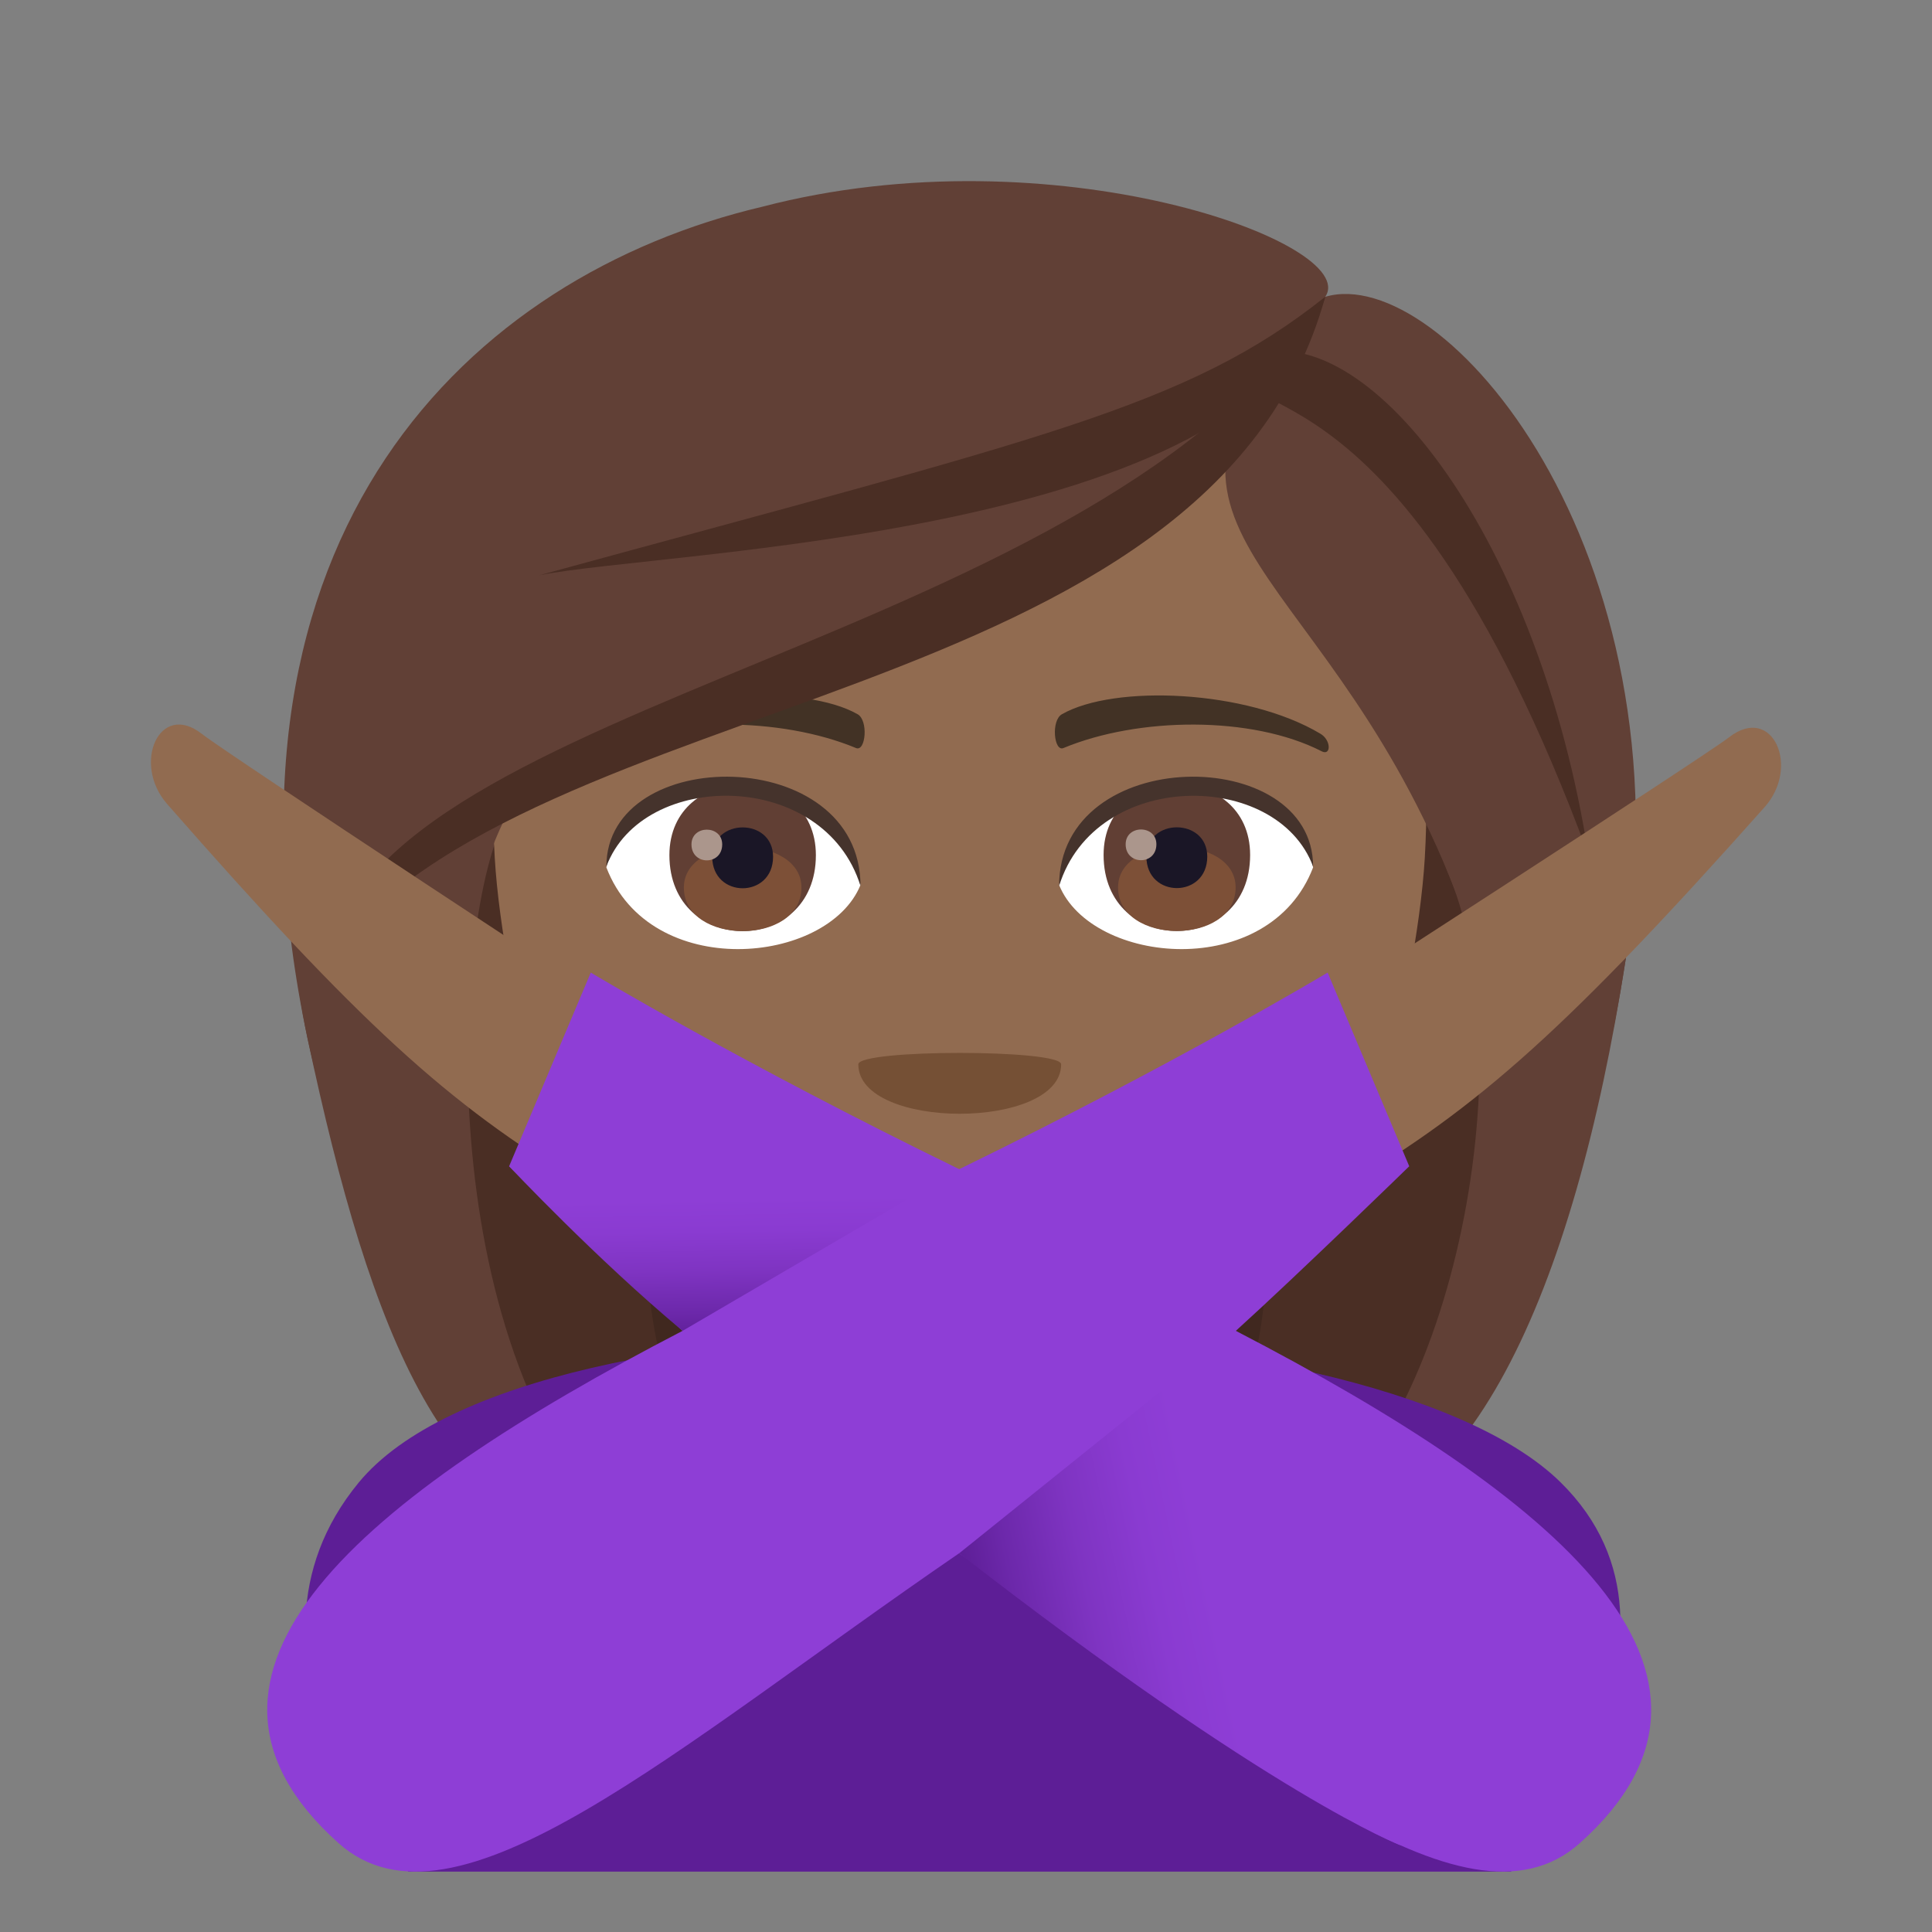 <?xml version="1.0" encoding="utf-8"?>
<!-- Generator: Adobe Illustrator 19.0.0, SVG Export Plug-In . SVG Version: 6.00 Build 0)  -->
<svg version="1.1" id="Layer_1" xmlns="http://www.w3.org/2000/svg" xmlns:xlink="http://www.w3.org/1999/xlink" x="0px" y="0px"
	 width="64px" height="64px" viewBox="0 0 64 64" enable-background="new 0 0 64 64" xml:space="preserve">
<rect x="0" y="0" width="64" height="64" fill="#808080" stroke="none"/>
<path fill="#40281F" d="M19.73,16.642c-8.131,34.903-7.389,34.155,9.73,34.155C19.988,44.17,38.134,16.167,19.73,16.642z"/>
<path fill="#4A2E24" d="M16.796,16.103c-5.934,26.518-0.814,33.327,3.732,34.694h5.209C13.548,42.21,32.603,15.58,16.796,16.103z"/>
<path fill="#40281F" d="M43.654,16.64c8.131,34.905,7.387,34.157-9.73,34.157C42.634,45.479,25.249,16.166,43.654,16.64z"/>
<path fill="#4A2E24" d="M46.585,16.101c8.674,24.127-0.018,33.579-3.732,34.696h-5.207C49.837,42.909,30.783,15.578,46.585,16.101z"
	/>
<path fill="#614036" d="M48.029,29.066c2.512,6.133,0.027,18.72-5.176,21.731c5.766,0,9.277-7.979,10.99-18.954
	C55.982,18.128,43.554,18.121,48.029,29.066z"/>
<path fill="#614036" d="M10.185,34.388c2.1,9.905,4.686,16.409,10.344,16.409c-6.309-6.531-5.566-20.308-3.773-23.735
	C25.894,21.623,6.632,17.632,10.185,34.388z"/>
<path fill="#916B50" d="M31.792,8.253c-10.836,0-16.055,8.824-15.402,20.172c0.133,2.281,0.767,5.57,1.551,8.391
	c1.625,5.857,10.201,11.757,13.852,11.757c3.648,0,12.227-5.899,13.85-11.757c0.785-2.82,1.418-6.109,1.555-8.391
	C47.845,17.078,42.63,8.253,31.792,8.253z"/>
<path fill="#423225" d="M43.734,24.302c-2.443-1.455-6.82-1.633-8.555-0.643c-0.367,0.201-0.268,1.254,0.049,1.121
	c2.473-1.029,6.236-1.08,8.557,0.109C44.097,25.048,44.103,24.513,43.734,24.302z"/>
<path fill="#423225" d="M19.853,24.302c2.439-1.455,6.818-1.633,8.555-0.643c0.365,0.201,0.27,1.254-0.051,1.121
	c-2.473-1.029-6.234-1.082-8.555,0.109C19.49,25.048,19.482,24.513,19.853,24.302z"/>
<path fill="#755035" d="M35.152,35.257c0,2.184-6.719,2.184-6.719,0C28.433,34.753,35.152,34.753,35.152,35.257z"/>
<path fill="#FFFFFF" d="M43.498,28.734c-1.447,3.789-7.338,3.234-8.414,0.582C35.9,25.052,42.701,24.689,43.498,28.734z"/>
<path fill="#613F34" d="M36.558,28.322c0,3.357,4.854,3.357,4.854,0C41.412,25.207,36.558,25.207,36.558,28.322z"/>
<path fill="#7D5037" d="M37.037,29.396c0,1.926,3.895,1.926,3.895,0C40.931,27.609,37.037,27.609,37.037,29.396z"/>
<path fill="#1A1626" d="M37.976,28.375c0,1.392,2.016,1.392,2.016,0C39.992,27.083,37.976,27.083,37.976,28.375z"/>
<path fill="#AB968C" d="M37.289,27.968c0,0.703,1.018,0.703,1.018,0C38.306,27.314,37.289,27.314,37.289,27.968z"/>
<path fill="#45332C" d="M43.498,28.705c0-4.07-8.414-4.07-8.414,0.645C36.281,25.48,42.296,25.48,43.498,28.705z"/>
<path fill="#FFFFFF" d="M20.087,28.734c1.449,3.789,7.338,3.234,8.418,0.582C27.687,25.052,20.886,24.689,20.087,28.734z"/>
<path fill="#613F34" d="M22.175,28.328c0,3.355,4.852,3.355,4.852,0C27.027,25.212,22.175,25.212,22.175,28.328z"/>
<path fill="#7D5037" d="M22.654,29.402c0,1.924,3.895,1.924,3.895,0C26.548,27.615,22.654,27.615,22.654,29.402z"/>
<path fill="#1A1626" d="M23.593,28.38c0,1.393,2.016,1.393,2.016,0C25.609,27.085,23.593,27.085,23.593,28.38z"/>
<path fill="#AB968C" d="M22.906,27.972c0,0.705,1.018,0.705,1.018,0C23.923,27.32,22.906,27.32,22.906,27.972z"/>
<path fill="#45332C" d="M20.087,28.705c0-4.07,8.418-4.07,8.418,0.643C27.304,25.478,21.291,25.478,20.087,28.705z"/>
<path fill="#614036" d="M43.9,9.832c-7.598,7.785-0.346,8.289,4.129,19.234c2.512,6.133,4.102,13.753,5.814,2.777
	C55.982,18.128,47.761,8.687,43.9,9.832z"/>
<path fill="#614036" d="M25.249,6.849C15.615,9.117,6.632,17.632,10.185,34.388c2.1,9.905,4.777-3.898,6.57-7.326
	c9.139-5.44,24.77-9.559,27.145-17.23C45.105,8.062,34.89,4.326,25.249,6.849z"/>
<path fill="#4A2E24" d="M17.867,19.056c4.074-0.826,23.566-1.217,26.033-9.225C39.294,13.503,34.521,14.501,17.867,19.056z"/>
<path fill="#4A2E24" d="M10.841,31.794C17.677,22.673,40.07,23.679,43.9,9.832C36.464,21.453,12.71,23.025,10.841,31.794z"/>
<path fill="#4A2E24" d="M41.648,11.73c-1.766,2.779,4.363-1.305,10.971,16.6C50.99,17.861,45.408,10.656,41.648,11.73z"/>
<path fill="#916B50" d="M6.691,24.314c0.834,0.66,14.072,9.346,14.072,9.346l-1.535,5.539c-4.371-2.609-7.332-5.307-13.692-12.566
	C4.361,25.291,5.285,23.207,6.691,24.314z"/>
<path fill="#5D1E96" d="M51.691,49.098c-6.387-6.27-34.113-6.896-39.807,0.012C7.101,54.917,13.529,62,13.529,62H50.05
	C50.05,62,56.974,54.286,51.691,49.098z"/>
<path fill="#916B50" d="M57.281,24.421c-0.846,0.658-14.303,9.344-14.303,9.344l1.563,5.539c4.443-2.609,7.451-5.307,13.914-12.567
	C59.65,25.396,58.71,23.312,57.281,24.421z"/>
<path fill="#8E3ED6" d="M40.939,44.086c2.09-1.894,5.744-5.452,5.744-5.452l-2.703-6.416c0,0-5.031,3.018-12.205,6.512
	c-7.174-3.494-12.205-6.512-12.205-6.512l-2.705,6.416c0,0,3.656,3.559,5.746,5.452C11.99,49.594,4.949,55.446,11.208,61.051
	c3.834,3.438,11.082-3.096,20.566-9.598c9.483,6.502,16.731,13.035,20.566,9.598C58.601,55.446,51.558,49.594,40.939,44.086z"/>
<linearGradient id="SVGID_1_" gradientUnits="userSpaceOnUse" x1="32.493" y1="54.975" x2="40.228" y2="53.333">
	<stop  offset="0" style="stop-color:#5D1E96"/>
	<stop  offset="0.193" style="stop-color:#6C28AA"/>
	<stop  offset="0.494" style="stop-color:#7F34C2"/>
	<stop  offset="0.771" style="stop-color:#8A3BD1"/>
	<stop  offset="1" style="stop-color:#8E3ED6"/>
</linearGradient>
<path fill="url(#SVGID_1_)" d="M31.775,51.454l9.164-7.367l5.439,17.035C46.378,61.122,42.156,59.516,31.775,51.454z"/>
<linearGradient id="SVGID_2_" gradientUnits="userSpaceOnUse" x1="24.42" y1="44.364" x2="24.338" y2="39.702">
	<stop  offset="0" style="stop-color:#5D1E96"/>
	<stop  offset="0.193" style="stop-color:#6C28AA"/>
	<stop  offset="0.494" style="stop-color:#7F34C2"/>
	<stop  offset="0.771" style="stop-color:#8A3BD1"/>
	<stop  offset="1" style="stop-color:#8E3ED6"/>
</linearGradient>
<path fill="url(#SVGID_2_)" d="M22.611,44.086l9.164-5.357l-14.91-0.096C16.865,38.634,19.753,41.705,22.611,44.086z"/>
</svg>
